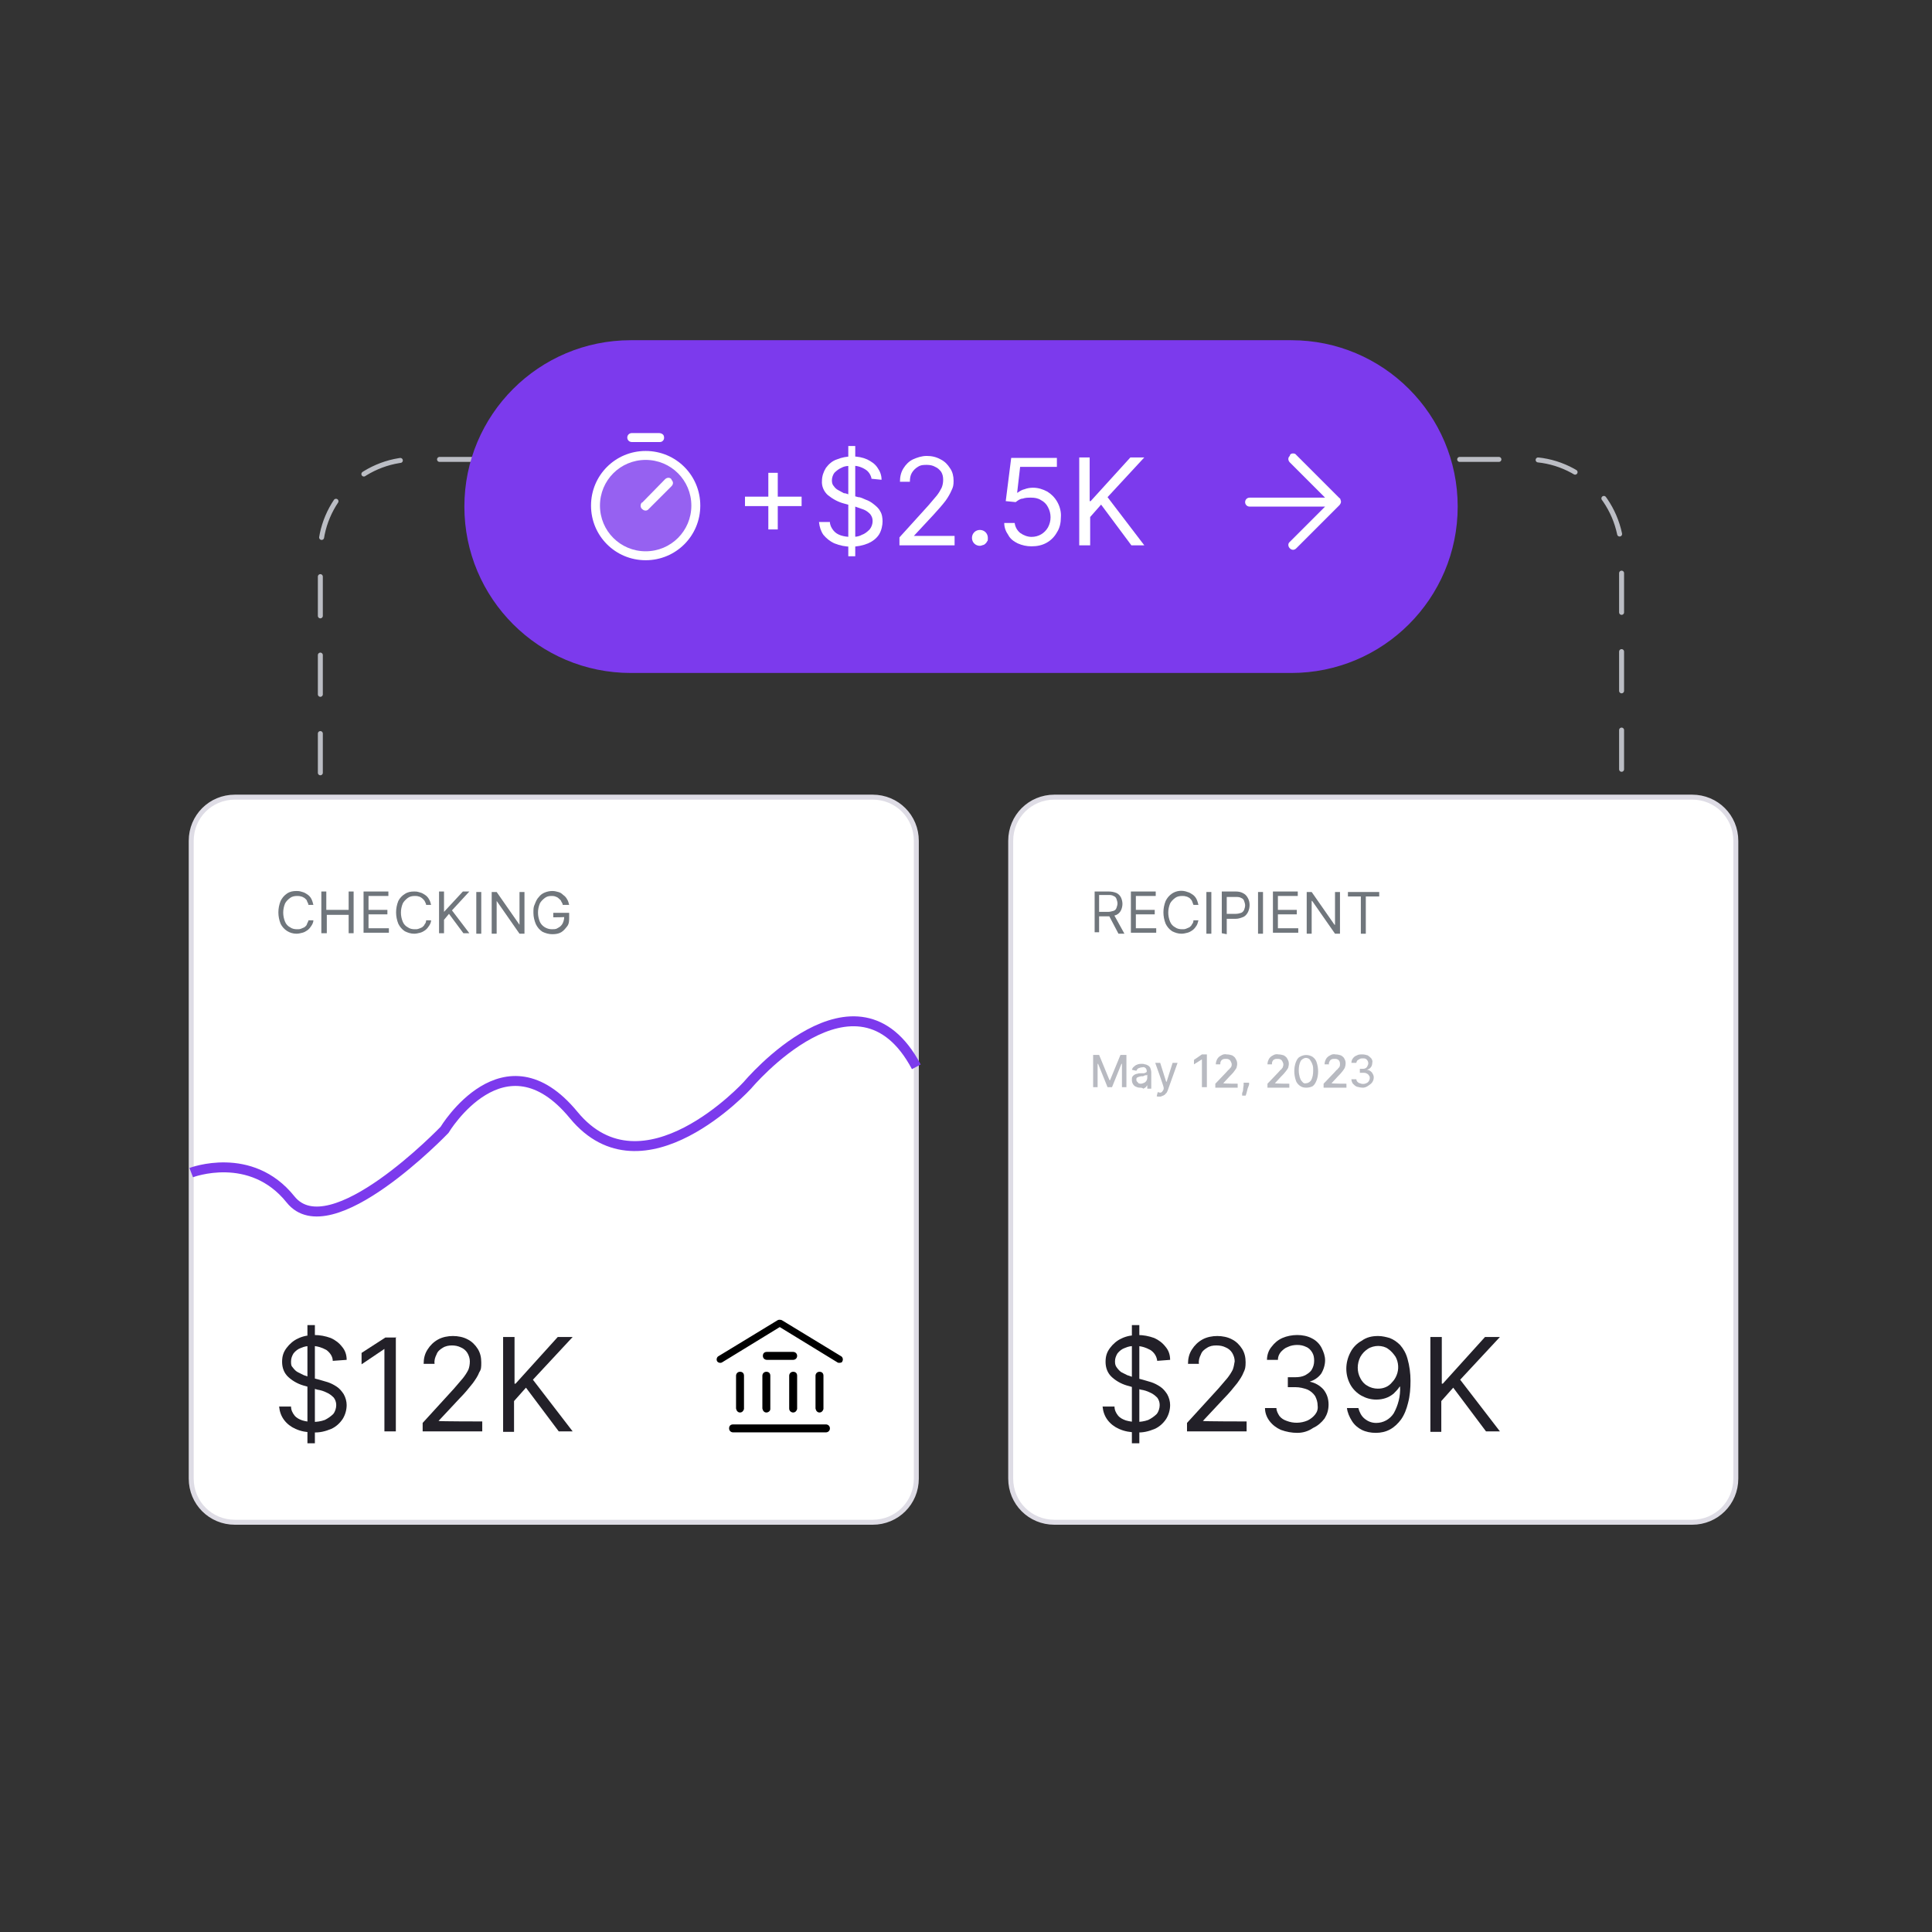 <?xml version="1.0" encoding="UTF-8"?>
<svg xmlns="http://www.w3.org/2000/svg" version="1.1" viewBox="0 0 389 389">
  <rect x="0" y="0" width="389" height="389" fill="#333333" stroke="none"/>
  <defs>
    <style>
      .cls-1 {
        fill: #b8bac1;
      }

      .cls-2 {
        fill: #222028;
      }

      .cls-3, .cls-4 {
        fill: #fff;
      }

      .cls-5 {
        stroke-dasharray: 7.9 7.9;
      }

      .cls-5, .cls-6, .cls-7, .cls-8 {
        fill: none;
      }

      .cls-5, .cls-7 {
        stroke: #bbbdc4;
        stroke-linecap: round;
        stroke-linejoin: round;
      }

      .cls-6 {
        stroke: #7c3aed;
        stroke-width: 2px;
      }

      .cls-6, .cls-8 {
        stroke-miterlimit: 10;
      }

      .cls-9 {
        fill: #70767c;
      }

      .cls-10 {
        fill: #7c3aed;
      }

      .cls-4 {
        isolation: isolate;
        opacity: .2;
      }

      .cls-8 {
        stroke: #dedce5;
      }
    </style>
  </defs>
  <!-- Generator: Adobe Illustrator 28.7.4, SVG Export Plug-In . SVG Version: 1.2.0 Build 166)  -->
  <g>
    <g id="Layer_1">
      <g id="bd1b8123-aa72-4075-a677-6c7968c0ed53">
        <line class="cls-7" x1="64.5" y1="167.5" x2="64.5" y2="163.5"/>
        <path class="cls-5" d="M64.5,155.6v-44.3c0-10.3,8.4-18.7,18.7-18.8h224.5c10.3,0,18.7,8.4,18.8,18.7h0v48.3"/>
        <line class="cls-7" x1="326.5" y1="163.5" x2="326.5" y2="167.5"/>
        <path class="cls-10" d="M127,68.5h133c18.5,0,33.5,15,33.5,33.5h0c0,18.5-15,33.5-33.5,33.5H127c-18.5,0-33.5-15-33.5-33.5h0c0-18.5,15-33.5,33.5-33.5Z"/>
        <path class="cls-3" d="M150,101.9v-1.9h11.4v1.9h-11.4ZM154.7,106.6v-11.4h1.9v11.4h-1.9Z"/>
        <path class="cls-3" d="M175.5,96.5c-.1-.8-.6-1.6-1.3-2-.8-.5-1.8-.8-2.7-.7-.7,0-1.4,0-2.1.4-.5.2-1,.6-1.4,1-.3.4-.5,1-.5,1.5s.1.9.4,1.2c.2.3.5.6.9.8.4.2.7.4,1.1.6.4,0,.8.2,1.1.3l1.8.5c.5,0,1,.3,1.5.5.6.2,1.1.5,1.6.9s1,.8,1.3,1.4c.4.6.5,1.4.5,2.1s-.2,1.8-.7,2.6c-.5.8-1.3,1.4-2.2,1.8-2.2.9-4.6.9-6.8,0-.9-.4-1.6-1-2.2-1.7-.5-.7-.8-1.6-.9-2.6h2.2c0,.6.3,1.2.7,1.7s.9.8,1.5,1,1.3.3,2,.3,1.5,0,2.2-.4c.6-.2,1.1-.6,1.6-1.1.4-.5.6-1.1.6-1.7s-.2-1-.5-1.4c-.4-.4-.8-.7-1.3-.9-.6-.2-1.1-.4-1.7-.6l-2.2-.6c-1.2-.3-2.3-.9-3.3-1.7-.8-.7-1.3-1.8-1.2-2.9,0-.9.3-1.8.8-2.6.6-.8,1.3-1.4,2.2-1.7,1-.4,2-.6,3.1-.6s2.1.2,3,.6c.8.4,1.6.9,2.1,1.7.5.7.8,1.5.8,2.4l-2-.2ZM170.8,112v-22.2h1.4v22.2h-1.4Z"/>
        <path class="cls-3" d="M181.1,109.8v-1.6l5.8-6.4c.7-.8,1.2-1.4,1.7-2,.4-.5.7-1,1-1.6.2-.5.3-1,.3-1.6s-.1-1.1-.4-1.6c-.3-.4-.7-.8-1.2-1-.5-.3-1.1-.4-1.7-.4s-1.2,0-1.8.4c-.5.3-.9.7-1.2,1.2s-.4,1.1-.4,1.8h-2c0-1,.2-1.9.7-2.7.5-.8,1.1-1.4,1.9-1.8.9-.4,1.8-.7,2.8-.7s1.9.2,2.8.7c.8.4,1.4,1,1.9,1.8.5.7.7,1.6.7,2.5s-.1,1.3-.4,1.9c-.3.7-.7,1.4-1.2,2.1-.6.8-1.4,1.7-2.4,2.8l-4,4.3h0c0,0,8.2,0,8.2,0v1.9h-11.1Z"/>
        <path class="cls-3" d="M197.3,109.9c-.9,0-1.6-.7-1.6-1.6s.7-1.6,1.6-1.6,1.6.7,1.6,1.6-.1.5-.2.8c-.1.2-.3.4-.6.6-.2,0-.5.2-.8.2Z"/>
        <path class="cls-3" d="M207.7,110c-1,0-1.9-.2-2.8-.6-.8-.4-1.5-.9-1.9-1.7-.5-.7-.8-1.5-.8-2.4h2.1c.1.8.5,1.5,1.1,2,.7.5,1.5.8,2.3.8,1.4,0,2.6-.7,3.3-1.9.7-1.3.7-2.8,0-4.1-.3-.6-.8-1.1-1.4-1.4-.6-.4-1.3-.5-2-.5s-1.1,0-1.7.2c-.5,0-1,.4-1.4.7l-2-.2,1.1-8.7h9.2v1.8h-7.4l-.6,5.2h.1c.4-.3.9-.6,1.4-.7.5-.2,1.1-.3,1.7-.3,1,0,2,.3,2.9.8.8.5,1.5,1.2,2,2.1s.8,2,.7,3.1c0,1-.2,2.1-.8,3-.5.9-1.2,1.6-2.1,2.1-.9.5-1.9.7-3,.7Z"/>
        <path class="cls-3" d="M217.3,109.8v-17.7h2.1v8.8h.2l8-8.8h2.8l-7.4,8,7.4,9.7h-2.6l-6.1-8.2-2.2,2.5v5.7h-2.2Z"/>
        <path class="cls-4" d="M140.1,101.8c0,5.6-4.5,10.1-10.1,10.1s-10.1-4.5-10.1-10.1,4.5-10.1,10.1-10.1,10.1,4.6,10.1,10.1h0Z"/>
        <path class="cls-3" d="M130,90.8c-6.1,0-11,4.9-11,11s4.9,11,11,11,11-4.9,11-11-4.9-11-11-11ZM130,111c-5.1,0-9.2-4.1-9.2-9.2s4.1-9.2,9.2-9.2,9.2,4.1,9.2,9.2h0c0,5.1-4.1,9.2-9.2,9.2ZM135.2,96.6c.4.4.4.9,0,1.3h0l-4.6,4.6c-.3.4-.9.4-1.3,0-.4-.3-.4-.9-.1-1.3h.1c0,0,4.6-4.7,4.6-4.7.4-.4,1-.4,1.3,0ZM126.3,88.1c0-.5.4-.9.9-.9h5.5c.5,0,1,.3,1,.8.1.5-.3,1-.8,1h-5.7c-.5,0-.9-.4-.9-.9Z"/>
        <path class="cls-3" d="M260.3,91.3c.2,0,.5,0,.7.3l8.7,8.7c.1,0,.2.2.2.3s.1.2.1.4h0c0,0,0,.2-.1.4,0,0-.1.2-.2.3l-8.7,8.7c-.4.4-.9.4-1.3,0h0c-.4-.4-.4-1,0-1.3l7.1-7.1h-15.2c-.5,0-.9-.4-.9-.9s.4-.9.9-.9h15.2l-7.1-7.1c-.4-.4-.4-1,0-1.3,0-.4.4-.5.6-.5Z"/>
        <path class="cls-3" d="M47.3,160.5h128.4c4.9,0,8.8,3.9,8.8,8.8v128.4c0,4.9-3.9,8.8-8.8,8.8H47.3c-4.9,0-8.8-3.9-8.8-8.8v-128.4c0-4.9,3.9-8.8,8.8-8.8Z"/>
        <path class="cls-8" d="M47.3,160.5h128.4c4.9,0,8.8,3.9,8.8,8.8v128.4c0,4.9-3.9,8.8-8.8,8.8H47.3c-4.9,0-8.8-3.9-8.8-8.8v-128.4c0-4.9,3.9-8.8,8.8-8.8Z"/>
        <path class="cls-3" d="M212.3,160.5h128.4c4.9,0,8.8,3.9,8.8,8.8v128.4c0,4.9-3.9,8.8-8.8,8.8h-128.4c-4.9,0-8.8-3.9-8.8-8.8v-128.4c0-4.9,3.9-8.8,8.8-8.8Z"/>
        <path class="cls-8" d="M212.3,160.5h128.4c4.9,0,8.8,3.9,8.8,8.8v128.4c0,4.9-3.9,8.8-8.8,8.8h-128.4c-4.9,0-8.8-3.9-8.8-8.8v-128.4c0-4.9,3.9-8.8,8.8-8.8Z"/>
        <path class="cls-2" d="M67,274c0-.9-.6-1.7-1.3-2.2-.9-.5-1.9-.8-2.9-.8s-1.5.1-2.2.4c-.6.2-1.1.6-1.5,1.1-.3.5-.5,1-.5,1.6s0,.9.4,1.3c.3.4.6.7,1,.9.4.2.8.4,1.2.6.4.1.8.3,1.2.4l1.9.5c.6.2,1.1.3,1.7.5s1.2.5,1.8.9c.6.4,1,.9,1.4,1.5.4.7.6,1.5.6,2.2,0,1-.3,2-.8,2.8-.6.9-1.4,1.6-2.3,2-1.2.5-2.4.8-3.7.7-1.2,0-2.4-.2-3.5-.7-.9-.4-1.7-1-2.3-1.8s-.9-1.7-1-2.7h2.4c0,.7.3,1.3.7,1.8s1,.8,1.6,1c.7.2,1.4.3,2.1.3s1.6-.1,2.4-.4c.6-.3,1.2-.7,1.7-1.2.4-.5.6-1.2.6-1.8s-.2-1.1-.5-1.5c-.4-.4-.9-.8-1.4-1-.6-.3-1.2-.5-1.9-.6l-2.3-.7c-1.3-.3-2.5-.9-3.5-1.8-.9-.8-1.3-1.9-1.3-3.1s.3-2,.9-2.8c.6-.8,1.4-1.5,2.3-1.9,1-.5,2.2-.7,3.3-.7s2.2.2,3.3.6c.9.4,1.7,1,2.3,1.8.6.7.9,1.6.9,2.6l-2.8.2ZM61.9,290.6v-23.8h1.5v23.8h-1.5Z"/>
        <path class="cls-2" d="M79.7,269.2v19h-2.3v-16.6h0l-4.6,3.1v-2.3l4.8-3.1h2.2Z"/>
        <path class="cls-2" d="M85.1,288.2v-1.7l6.3-6.9c.7-.8,1.3-1.5,1.8-2.1.4-.5.8-1.1,1.1-1.7.2-.5.3-1.1.3-1.7s-.2-1.2-.5-1.7-.8-.9-1.3-1.1c-.6-.3-1.2-.4-1.8-.4s-1.3.1-1.9.5c-.5.3-1,.7-1.2,1.3-.3.6-.5,1.2-.4,1.9h-2.2c0-1,.2-2,.8-2.9.5-.8,1.2-1.5,2.1-2s2-.7,3-.7,2.1.2,3,.7c.8.4,1.5,1.1,2,1.9s.7,1.7.7,2.7,0,1.4-.4,2c-.3.8-.8,1.5-1.3,2.2-.8,1-1.6,2-2.6,3l-4.3,4.6h0c0,.1,8.8.1,8.8.1v2h-12Z"/>
        <path class="cls-2" d="M101.3,288.2v-19h2.3v9.4h.2l8.5-9.4h3l-8,8.6,8,10.4h-2.8l-6.6-8.8-2.4,2.7v6.2h-2.2Z"/>
        <path class="cls-2" d="M233,274c-.1-.9-.6-1.7-1.4-2.2-.9-.5-1.9-.8-2.9-.8s-1.5.1-2.2.4c-.6.2-1.1.6-1.5,1.1-.3.5-.5,1-.5,1.6s.1.9.4,1.3c.3.4.6.7.9.9.4.2.8.4,1.2.6.4.1.8.3,1.2.4l1.9.5c.6.2,1.1.3,1.7.5.6.2,1.2.5,1.8.9s1,.9,1.4,1.5c.4.7.6,1.5.6,2.2,0,1-.3,2-.8,2.8-.6.9-1.4,1.6-2.3,2-1.2.5-2.4.8-3.7.7-1.2,0-2.4-.2-3.5-.7-.9-.4-1.7-1-2.3-1.8s-.9-1.7-1-2.7h2.4c0,.7.3,1.3.7,1.8s1,.8,1.6,1c.7.2,1.4.3,2.1.3s1.6-.1,2.4-.4c.6-.3,1.2-.7,1.7-1.2.4-.5.6-1.2.6-1.8s-.2-1.1-.5-1.5c-.4-.4-.9-.8-1.4-1-.6-.3-1.2-.5-1.9-.6l-2.3-.7c-1.3-.3-2.5-.9-3.5-1.8-.9-.8-1.3-1.9-1.3-3.1s.3-2,.9-2.8c.6-.8,1.4-1.5,2.3-1.9,1-.5,2.2-.7,3.3-.7s2.2.2,3.3.6c.9.4,1.7,1,2.3,1.8.6.7.9,1.6.9,2.6l-2.6.2ZM227.9,290.6v-23.8h1.5v23.8h-1.5Z"/>
        <path class="cls-2" d="M239,288.2v-1.7l6.3-6.9c.7-.8,1.3-1.5,1.8-2.1.4-.5.8-1.1,1.1-1.7.2-.5.3-1.1.4-1.7,0-.6-.2-1.2-.5-1.7s-.8-.9-1.3-1.1c-.6-.3-1.2-.4-1.9-.4s-1.3.1-1.9.5c-.5.3-1,.7-1.2,1.3-.3.6-.5,1.2-.4,1.9h-2.2c0-1,.2-2,.8-2.9.5-.8,1.2-1.5,2.1-2,.9-.5,2-.7,3-.7s2.1.2,3,.7c.8.4,1.5,1.1,2,1.9s.7,1.7.7,2.7-.1,1.4-.4,2c-.3.8-.8,1.5-1.3,2.2-.8,1-1.6,2-2.6,3l-4.3,4.6h0c0,.1,8.8.1,8.8.1v2h-12Z"/>
        <path class="cls-2" d="M261.2,288.5c-1.1,0-2.2-.2-3.3-.6-.9-.4-1.7-1-2.3-1.8-.6-.8-.9-1.7-.9-2.6h2.3c0,.6.3,1.1.6,1.6.4.5.9.8,1.5,1,1.3.5,2.8.5,4.2-.1.6-.3,1.1-.7,1.5-1.2s.6-1.1.5-1.8c0-.7-.2-1.3-.5-1.9-.4-.6-.9-1-1.5-1.3-.8-.3-1.6-.5-2.5-.5h-1.5v-2h1.5c.7,0,1.4-.1,2-.4.5-.3,1-.6,1.3-1.1s.5-1.1.5-1.8-.1-1.2-.4-1.7-.7-.9-1.2-1.1c-.6-.3-1.2-.4-1.8-.4s-1.3.1-1.9.4c-.6.2-1,.6-1.4,1-.4.5-.6,1-.6,1.6h-2.2c0-.9.3-1.9.9-2.6.6-.8,1.3-1.4,2.2-1.8.9-.4,2-.6,3-.6s2.1.2,3,.7c.8.4,1.5,1.1,1.9,1.9s.7,1.6.7,2.5-.3,1.9-.8,2.7c-.6.8-1.4,1.3-2.3,1.6h0c1.1.2,2.1.8,2.8,1.6.7.9,1,1.9,1,3s-.3,2-.8,2.8c-.6.8-1.4,1.5-2.3,1.9-1,.7-2.1,1-3.2,1Z"/>
        <path class="cls-2" d="M277.5,269c.8,0,1.6.2,2.3.4.8.3,1.5.8,2.1,1.4.7.8,1.2,1.7,1.5,2.8.4,1.4.6,2.9.6,4.4s-.1,3-.5,4.5c-.3,1.2-.7,2.3-1.4,3.3-.6.8-1.3,1.5-2.2,2-.9.5-1.9.7-2.9.7s-2-.2-2.8-.6-1.5-1-2-1.8-.9-1.7-1-2.6h2.3c.2.8.6,1.6,1.2,2.1.7.6,1.5.9,2.4.9,1.4,0,2.7-.7,3.5-1.9.9-1.6,1.4-3.5,1.3-5.4h-.1c-.3.5-.8,1-1.2,1.4-.5.4-1,.7-1.6.9-.6.2-1.2.3-1.9.3-1.1,0-2.1-.3-3-.8s-1.7-1.3-2.2-2.2c-1.1-2-1.1-4.4,0-6.5.5-1,1.3-1.8,2.2-2.3,1.1-.8,2.2-1,3.4-1ZM277.5,271c-.7,0-1.5.2-2.1.6s-1.1.9-1.5,1.6c-.7,1.4-.7,3,0,4.3.3.6.8,1.2,1.4,1.5.6.4,1.4.6,2.1.6s1.1-.1,1.6-.3c.5-.2,1-.6,1.3-1,.4-.4.7-.9.9-1.4.5-1.2.4-2.6-.2-3.7-.4-.6-.9-1.2-1.5-1.6-.5-.4-1.3-.6-2-.6Z"/>
        <path class="cls-2" d="M288,288.2v-19h2.3v9.4h.2l8.5-9.4h3l-8,8.6,8,10.4h-2.8l-6.6-8.8-2.4,2.7v6.2h-2.2Z"/>
        <path class="cls-9" d="M220.4,187.9v-8.4h2.8c.6,0,1.1.1,1.6.3.4.2.7.5.9.9s.3.9.3,1.3-.1.9-.3,1.3c-.2.4-.5.7-.9.9-.5.2-1,.3-1.6.3h-2.3v-.9h2.2c.4,0,.7-.1,1.1-.2.3-.1.5-.3.6-.6s.2-.6.2-.9-.1-.6-.2-.9c-.1-.3-.3-.5-.6-.6-.3-.2-.7-.2-1.1-.2h-1.8v7.5h-.9v.2ZM224.3,184.2l2.1,3.8h-1.2l-2-3.8h1.1Z"/>
        <path class="cls-9" d="M227.7,187.9v-8.4h5v.9h-4v2.8h3.8v.9h-3.8v2.8h4.1v.9h-5.1Z"/>
        <path class="cls-9" d="M241.3,182.2h-1c-.1-.3-.2-.5-.3-.8-.1-.2-.3-.4-.5-.6-.2-.1-.5-.3-.7-.3-.3-.1-.5-.1-.8-.1-.5,0-1,.1-1.4.4-.4.3-.8.7-1,1.1-.5,1.2-.5,2.5,0,3.7.2.5.6.9,1,1.1.4.3.9.4,1.4.4s.5,0,.8-.1c.2-.1.5-.2.7-.3.2-.2.4-.3.5-.6.2-.2.3-.5.3-.8h1c-.1.4-.2.8-.4,1.1s-.4.6-.8.9c-.3.2-.6.4-1,.5s-.8.2-1.2.2c-.7,0-1.3-.2-1.9-.5-.6-.4-1-.9-1.3-1.5-.6-1.5-.6-3.1,0-4.6.3-.6.7-1.1,1.3-1.5.9-.6,2.1-.7,3.1-.3.4.1.7.3,1,.5s.6.5.8.9c.2.4.3.8.4,1.2Z"/>
        <path class="cls-9" d="M243.9,179.6v8.4h-1v-8.4h1Z"/>
        <path class="cls-9" d="M246,187.9v-8.4h2.8c.6,0,1.1.1,1.6.4.4.2.7.6.9,1,.4.8.4,1.8,0,2.7-.2.4-.5.8-.9,1-.5.2-1,.4-1.6.4h-2v-1h2c.4,0,.8-.1,1.1-.2.3-.1.5-.4.6-.6.1-.3.2-.6.2-.9s-.1-.6-.2-.9c-.1-.3-.3-.5-.6-.6-.3-.2-.7-.2-1.1-.2h-1.8v7.5l-1-.2Z"/>
        <path class="cls-9" d="M254.3,179.6v8.4h-1v-8.4h1Z"/>
        <path class="cls-9" d="M256.3,187.9v-8.4h5v.9h-4v2.8h3.8v.9h-3.8v2.8h4.1v.9h-5.1Z"/>
        <path class="cls-9" d="M269.8,179.6v8.4h-1l-4.6-6.6h-.1v6.6h-1v-8.4h1l4.6,6.6h.1v-6.6h1Z"/>
        <path class="cls-9" d="M271.4,180.5v-.9h6.3v.9h-2.7v7.5h-1v-7.5h-2.6Z"/>
        <path class="cls-1" d="M220.1,212.4h1.2l2.1,5.1h.1l2.1-5.1h1.2v6.5h-.9v-4.7h-.1l-1.9,4.7h-.9l-1.9-4.7h-.1v4.7h-.9v-6.5Z"/>
        <path class="cls-1" d="M229.5,219c-.3,0-.6-.1-.8-.2-.5-.2-.8-.8-.8-1.3s0-.5.1-.7.3-.3.4-.4c.2-.1.4-.2.6-.2.2-.1.5-.1.7-.1h.7c.1-.1.3-.1.4-.2q.1-.1.1-.2h0c0-.2-.1-.5-.2-.6-.2-.2-.4-.3-.7-.2-.3,0-.5.1-.8.2-.2.1-.3.3-.4.5l-.9-.2c.1-.3.2-.5.5-.7.2-.2.4-.3.7-.4.3-.1.6-.1.8-.1s.4,0,.6.1c.2,0,.4.1.6.2.2.1.4.3.5.5.1.3.2.6.2.9v3.3h-.8v-.7h0c-.1.1-.2.3-.3.4-.1.1-.3.2-.5.3-.2-.2-.5-.2-.7-.2ZM229.7,218.2c.2,0,.5-.1.7-.2.4-.2.6-.6.6-1v-.6q-.1.1-.2.1h-.3c0,.1-.4.2-.4.2h-.3c-.2,0-.3.1-.5.1-.1.1-.3.1-.4.2s-.1.3-.1.4c0,.2.1.4.3.5,0,.2.3.3.6.3h0Z"/>
        <path class="cls-1" d="M233.6,220.8h-.4c-.1,0-.2,0-.3-.1l.2-.8c.2,0,.3.1.5.1s.3-.1.4-.2.2-.3.3-.5v-.3c.1,0-1.7-5-1.7-5h1l1.2,3.8h.1l1.2-3.8h1l-2,5.6c-.1.2-.2.5-.4.6-.1.2-.3.3-.5.4-.1,0-.4.2-.6.2Z"/>
        <path class="cls-1" d="M243,212.4v6.5h-1v-5.6h0l-1.6,1v-.9l1.6-1.1h1Z"/>
        <path class="cls-1" d="M244.7,218.9v-.7l2.2-2.3c.2-.2.4-.5.6-.6.1-.2.3-.3.4-.5.1-.2.1-.4.1-.5,0-.2-.1-.4-.2-.6-.1-.2-.2-.3-.4-.4-.2-.1-.4-.1-.6-.1s-.4,0-.6.1c-.2.1-.3.2-.4.4-.1.2-.1.4-.1.6h-.9c0-.4.1-.7.3-1.1.2-.3.4-.5.8-.7.3-.2.7-.3,1.1-.2.4,0,.8.1,1.1.2.3.2.6.4.7.7.2.3.3.6.3,1s-.1.5-.1.7c-.1.3-.3.5-.5.8s-.5.6-.9,1l-1.3,1.4h0c0,.1,2.9.1,2.9.1v.8h-4.5Z"/>
        <path class="cls-1" d="M251.5,218v.4c-.1.3-.2.5-.3.8-.1.3-.1.5-.2.8s-.1.4-.2.6h-.7v-.5c.1-.2.2-.5.2-.8s.1-.6.1-.8v-.5h1.1Z"/>
        <path class="cls-1" d="M255.2,218.9v-.7l2.2-2.3c.2-.2.4-.5.6-.6.1-.2.3-.3.3-.5.1-.2.1-.4.1-.5,0-.2-.1-.4-.2-.6-.1-.2-.2-.3-.4-.4s-.4-.1-.6-.1-.4,0-.6.1-.3.2-.4.4-.1.4-.1.6h-.9c0-.4.1-.7.3-1.1.2-.3.4-.5.8-.7.3-.2.7-.3,1.1-.2.4,0,.8.1,1.1.2.3.2.6.4.7.7.2.3.3.6.3,1s-.1.5-.1.7c-.1.3-.3.5-.5.8-.3.4-.6.7-.9,1l-1.3,1.4h0c0,.1,2.9.1,2.9.1v.8h-4.4Z"/>
        <path class="cls-1" d="M263,219c-.5,0-.9-.1-1.3-.4-.4-.3-.7-.7-.8-1.1-.4-1.2-.4-2.5,0-3.6.2-.5.4-.9.8-1.1.8-.5,1.8-.5,2.6,0,.4.3.7.7.8,1.1.4,1.2.4,2.5,0,3.6-.2.5-.4.9-.8,1.2-.4.2-.8.3-1.3.3ZM263,218.1c.4,0,.8-.3,1-.6.3-.6.4-1.2.4-1.9s0-.9-.2-1.4c-.1-.3-.3-.6-.5-.9-.2-.2-.5-.3-.8-.3s-.8.3-1,.6c-.3.6-.4,1.2-.4,1.9s.1.9.2,1.4c.1.3.2.6.5.9.2.3.5.4.8.3h0Z"/>
        <path class="cls-1" d="M266.5,218.9v-.7l2.2-2.3c.2-.2.4-.5.6-.6.1-.2.3-.3.4-.5s.1-.4.1-.5c0-.2,0-.4-.1-.6-.1-.2-.2-.3-.4-.4s-.4-.1-.6-.1-.4,0-.6.1-.3.2-.4.4-.2.4-.1.6h-.9c0-.4.1-.7.3-1.1.2-.3.4-.5.8-.7.3-.2.7-.3,1.1-.2.4,0,.8.1,1.1.2.3.2.6.4.7.7.3.5.3,1.1.1,1.7-.1.3-.3.5-.5.8-.3.4-.6.7-.9,1l-1.3,1.4h0c0,.1,3,.1,3,.1v.8h-4.6Z"/>
        <path class="cls-1" d="M274.4,219c-.4,0-.8-.1-1.2-.2-.3-.1-.6-.4-.8-.6-.2-.3-.3-.6-.3-.9h1c0,.2.1.4.2.5s.3.3.5.3c.4.2.9.2,1.3,0s.3-.2.5-.4c.1-.2.2-.4.2-.6s0-.4-.2-.6c-.1-.2-.3-.3-.5-.4-.2-.1-.5-.1-.8-.1h-.5v-.8h.5c.2,0,.4,0,.6-.1s.3-.2.4-.4.2-.4.2-.6c0-.4-.2-.7-.5-.9-.2-.1-.4-.1-.6-.1s-.4,0-.6.1-.3.2-.5.3c-.1.2-.2.3-.2.5h-1c0-.3.1-.7.3-.9.2-.3.5-.5.8-.6.3-.2.7-.2,1.1-.2s.8.1,1.1.2c.3.2.5.4.7.6.2.3.3.6.2.9,0,.3-.1.7-.3.9-.2.3-.5.4-.8.5h0c.4,0,.7.2,1,.5.2.3.4.6.4,1s-.1.7-.3,1c-.2.3-.5.5-.8.7-.4.3-.8.4-1.1.4Z"/>
        <path class="cls-9" d="M63.1,182.2h-1c0-.3-.2-.5-.3-.8,0-.2-.3-.4-.5-.6-.2-.1-.5-.3-.7-.3-.3-.1-.5-.1-.8-.1-.5,0-1,.1-1.4.4-.4.3-.8.7-1,1.1-.5,1.2-.5,2.5,0,3.7.2.5.6.9,1,1.1.4.3.9.4,1.4.4s.5,0,.8-.1c.2-.1.5-.2.7-.3.2-.2.4-.3.5-.6,0-.2.3-.5.3-.8h1c0,.4-.2.8-.4,1.1s-.4.6-.8.9c-.3.2-.6.4-1,.5s-.8.2-1.2.2c-1.4,0-2.6-.8-3.2-2-.6-1.5-.6-3.1,0-4.6.3-.6.7-1.1,1.3-1.5s1.2-.5,1.9-.5.8.1,1.2.2c.4.1.7.3,1,.5s.6.5.8.9c.2.4.3.8.4,1.2Z"/>
        <path class="cls-9" d="M64.7,187.9v-8.4h1v3.7h4.5v-3.7h1v8.4h-1v-3.7h-4.4v3.7h-1.1Z"/>
        <path class="cls-9" d="M73.2,187.9v-8.4h5v.9h-4v2.8h3.8v.9h-3.8v2.8h4.1v.9h-5.1Z"/>
        <path class="cls-9" d="M86.8,182.2h-1c0-.3-.2-.5-.3-.8-.3-.4-.7-.8-1.2-.9-.3-.1-.5-.1-.8-.1-.5,0-1,.1-1.4.4-.4.3-.8.7-1,1.1-.5,1.2-.5,2.5,0,3.7.2.5.6.9,1,1.1.4.3.9.4,1.4.4s.5,0,.8-.1.5-.2.7-.3c.2-.2.4-.3.5-.6.2-.2.3-.5.3-.8h1c0,.4-.2.8-.4,1.1-.2.3-.4.6-.8.9-.3.2-.6.4-1,.5s-.8.2-1.2.2c-.7,0-1.3-.2-1.9-.5-.6-.4-1-.9-1.3-1.5-.6-1.5-.6-3.1,0-4.6.3-.6.8-1.1,1.3-1.4.6-.4,1.2-.5,1.9-.5s.8.1,1.2.2c.4.1.7.3,1,.5s.6.5.8.9c.2.3.3.7.4,1.1Z"/>
        <path class="cls-9" d="M88.4,187.9v-8.4h1v4.1h0l3.8-4.1h1.3l-3.5,3.8,3.5,4.6h-1.2l-2.9-3.9-1,1.2v2.7h-1.1Z"/>
        <path class="cls-9" d="M96.9,179.6v8.4h-1v-8.4h1Z"/>
        <path class="cls-9" d="M105.6,179.6v8.4h-1l-4.6-6.6h0v6.6h-1v-8.4h1l4.6,6.6h0v-6.6h.9Z"/>
        <path class="cls-9" d="M113.3,182.2c0-.3-.2-.5-.3-.7,0-.2-.3-.4-.5-.6-.2-.2-.4-.3-.7-.4-.3-.1-.5-.1-.8-.1-.5,0-.9.1-1.3.4-.4.3-.8.7-1,1.1-.5,1.2-.5,2.5,0,3.7.4.9,1.4,1.5,2.4,1.5s.9-.1,1.3-.3.7-.5.9-.9c.2-.4.3-.9.3-1.3h.3c0,.1-2.5.1-2.5.1v-.9h3.2v.9c0,.6,0,1.3-.4,1.8s-.7.9-1.2,1.2-1.1.4-1.8.4-1.4-.2-2-.5c-.6-.4-1-.9-1.3-1.5-.3-.7-.5-1.5-.5-2.3s0-1.2.3-1.8c.2-.5.4-1,.8-1.4.3-.4.7-.7,1.2-.9s1-.3,1.5-.3.8.1,1.2.2c.4.1.7.3,1,.6.3.2.6.5.8.9.2.3.3.7.4,1.1h-1.3Z"/>
        <path class="cls-6" d="M38.5,236.1s12-4.6,20,5.4,31-14,31-14c0,0,12-20,26-3s35-6,35-6c0,0,22-26.3,34-3.7"/>
        <path d="M166.3,288.4h-18.7c-.4,0-.8-.3-.8-.8s.3-.8.8-.8h18.7c.4,0,.8.3.8.8s-.4.8-.8.8ZM165,284.4c-.4,0-.7-.3-.8-.8v-6.6c0-.4.3-.8.8-.8s.8.3.8.8v6.7c-.1.4-.4.7-.8.7ZM159.7,284.4c-.4,0-.8-.3-.8-.8v-6.6c0-.4.3-.8.8-.8s.8.3.8.8v6.7c-.1.4-.4.7-.8.7ZM154.3,284.4c-.4,0-.7-.3-.8-.8v-6.6c0-.4.3-.8.8-.8s.8.3.8.8v6.7c0,.4-.4.7-.8.7ZM149,284.4c-.4,0-.7-.3-.8-.8v-6.6c0-.4.3-.8.8-.8s.8.3.8.8v6.7c-.1.4-.4.7-.8.7ZM169,274.4c-.1,0-.3,0-.4-.1l-11.6-7.1-11.6,7.1c-.3.2-.8.1-1-.2-.2-.3-.1-.8.2-1l12-7.3c.2-.1.5-.1.8,0l12,7.3c.3.2.4.7.2,1,0,.2-.3.3-.6.3ZM159.7,273.8h-5.3c-.4,0-.8-.3-.8-.8s.3-.8.8-.8h5.3c.4,0,.8.3.8.8s-.4.8-.8.8Z"/>
      </g>
    </g>
  </g>
</svg>